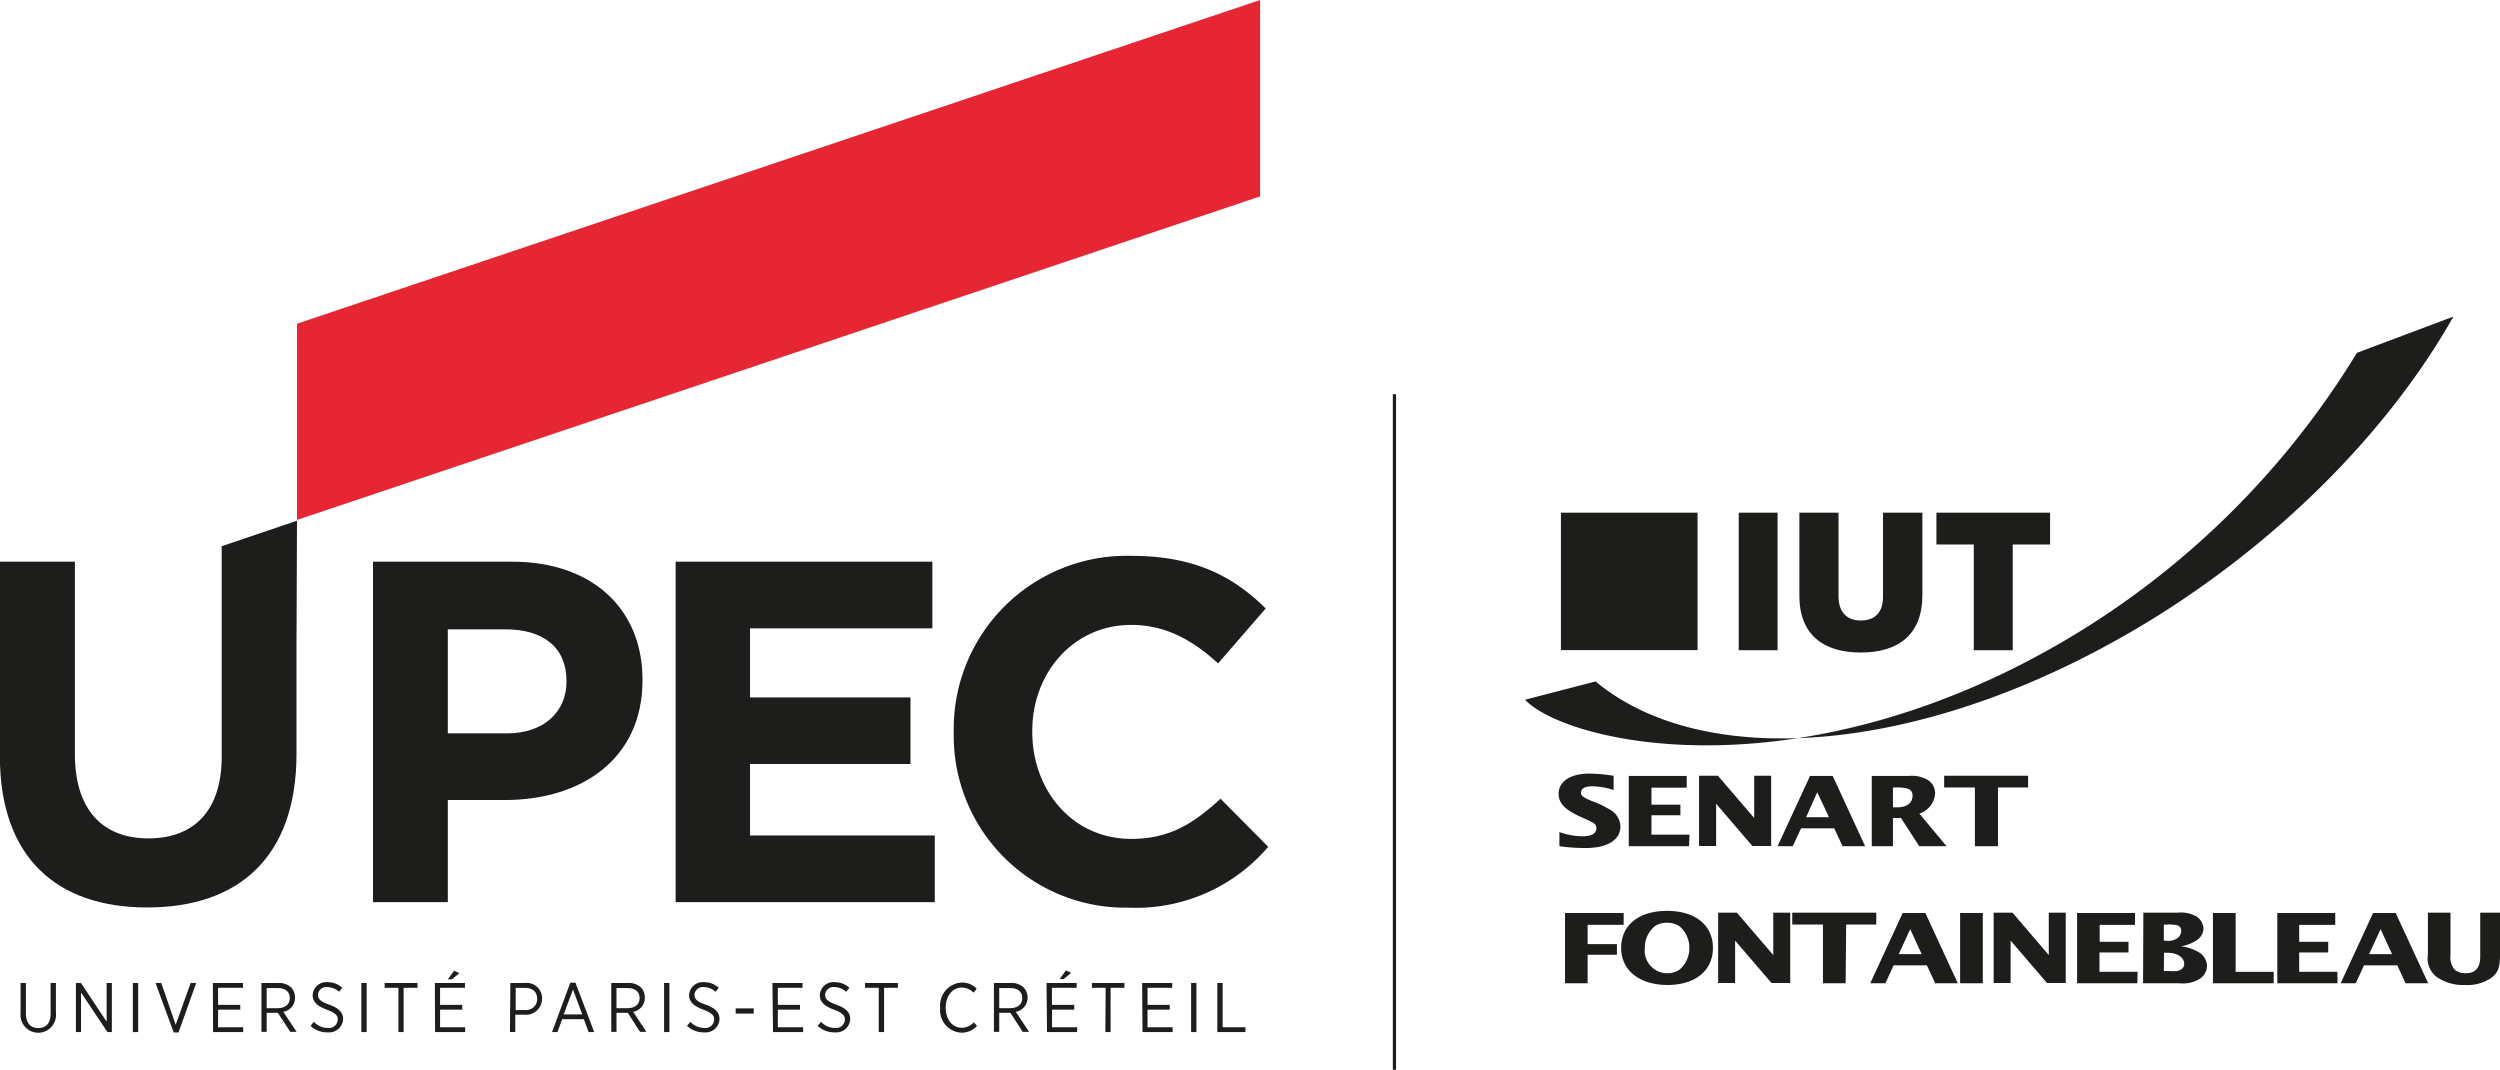 <svg id="Calque_1" data-name="Calque 1" xmlns="http://www.w3.org/2000/svg" viewBox="0 0 248.99 106.55"><defs><style>.cls-1,.cls-2,.cls-4{fill:#1d1d1b;}.cls-1{fill-rule:evenodd;}.cls-3{fill:#e62733;}.cls-4{stroke:#1d1d1b;stroke-miterlimit:3;stroke-width:0.32px;}</style></defs><path class="cls-1" d="M183.92,95.19c11.24,9.33,34.05,7.15,55.92-6.5,13-8.15,23.4-19,29.52-29.84l-9.61,3.61a83.8,83.8,0,0,1-35.28,31.95c-24.3,11.61-43.95,6.47-47.57,2.6Z" transform="translate(-25.01 -27.32)"/><polyline class="cls-1" points="155.46 51.06 155.46 64.75 169.07 64.75 169.07 51.06 155.46 51.06"/><path class="cls-2" d="M198.18,78.38h3.87v13.7h-3.87Z" transform="translate(-25.01 -27.32)"/><path class="cls-2" d="M204.22,86.66V78.38h3.9V86.7c0,1.64.88,2.42,2.22,2.42s2.21-.74,2.21-2.37V78.38h3.92V86.6c0,4-2.47,5.71-6.15,5.71S204.22,90.55,204.22,86.66Z" transform="translate(-25.01 -27.32)"/><path class="cls-2" d="M221.59,81.55h-3.72V78.38h11.32v3.17h-3.72V92.08h-3.88Z" transform="translate(-25.01 -27.32)"/><path class="cls-2" d="M27.06,128.29v-3.07h.53v3.05c0,.93.46,1.44,1.23,1.44s1.23-.48,1.23-1.42v-3.07h.53v3a1.77,1.77,0,1,1-3.52,0Z" transform="translate(-25.01 -27.32)"/><path class="cls-2" d="M32.57,125.22h.5l2.56,3.85v-3.85h.52v4.89h-.44l-2.63-3.94v3.94h-.51Z" transform="translate(-25.01 -27.32)"/><path class="cls-2" d="M38.24,125.22h.53v4.89h-.53Z" transform="translate(-25.01 -27.32)"/><path class="cls-2" d="M40.5,125.22h.57l1.44,4.16L44,125.22h.55l-1.76,4.93h-.48Z" transform="translate(-25.01 -27.32)"/><path class="cls-2" d="M46.21,125.22h3v.48H46.73v1.7h2.21v.48H46.73v1.75h2.5v.48h-3Z" transform="translate(-25.01 -27.32)"/><path class="cls-2" d="M51.05,125.22h1.67a1.75,1.75,0,0,1,1.29.45,1.41,1.41,0,0,1,.38,1h0a1.4,1.4,0,0,1-1.16,1.42l1.32,2h-.63l-1.24-1.9H51.57v1.9h-.52Zm1.58,2.51c.8,0,1.24-.39,1.24-1h0c0-.65-.45-1-1.19-1H51.57v2Z" transform="translate(-25.01 -27.32)"/><path class="cls-2" d="M55.94,129.49l.33-.4a1.92,1.92,0,0,0,1.38.61.88.88,0,0,0,1-.82h0c0-.41-.2-.67-1.09-1s-1.41-.74-1.41-1.44h0a1.36,1.36,0,0,1,1.48-1.3,2.15,2.15,0,0,1,1.47.56l-.32.4a1.77,1.77,0,0,0-1.18-.47.82.82,0,0,0-.92.76v0c0,.42.22.67,1.14,1s1.36.77,1.36,1.42v0a1.39,1.39,0,0,1-1.52,1.33A2.38,2.38,0,0,1,55.94,129.49Z" transform="translate(-25.01 -27.32)"/><path class="cls-2" d="M61,125.22h.53v4.89H61Z" transform="translate(-25.01 -27.32)"/><path class="cls-2" d="M64.69,125.7H63.32v-.48h3.27v.48H65.21v4.41h-.52Z" transform="translate(-25.01 -27.32)"/><path class="cls-2" d="M68.32,125.22h3v.48H68.84v1.7h2.21v.48H68.84v1.75h2.5v.48h-3ZM70.24,124l.52.24-.74.62h-.41Z" transform="translate(-25.01 -27.32)"/><path class="cls-2" d="M75.84,125.22h1.48A1.53,1.53,0,0,1,79,126.77h0a1.61,1.61,0,0,1-1.78,1.61h-.89v1.72h-.53Zm1.43,2.69a1.1,1.1,0,0,0,1.24-1.11h0c0-.71-.48-1.09-1.22-1.09h-.92v2.21Z" transform="translate(-25.01 -27.32)"/><path class="cls-2" d="M81.81,125.19h.51l1.87,4.92h-.56l-.47-1.28H81l-.47,1.28h-.54ZM83,128.35l-.92-2.48-.93,2.48Z" transform="translate(-25.01 -27.32)"/><path class="cls-2" d="M85.89,125.22h1.67a1.75,1.75,0,0,1,1.29.45,1.41,1.41,0,0,1,.38,1h0a1.4,1.4,0,0,1-1.16,1.42l1.32,2h-.63l-1.23-1.9H86.41v1.9h-.52Zm1.58,2.51c.8,0,1.24-.39,1.24-1h0c0-.65-.45-1-1.18-1H86.41v2Z" transform="translate(-25.01 -27.32)"/><path class="cls-2" d="M91.15,125.22h.53v4.89h-.53Z" transform="translate(-25.01 -27.32)"/><path class="cls-2" d="M93.43,129.49l.34-.4a1.91,1.91,0,0,0,1.37.61.88.88,0,0,0,1-.82h0c0-.41-.19-.67-1.08-1s-1.42-.74-1.42-1.44h0a1.36,1.36,0,0,1,1.48-1.3,2.11,2.11,0,0,1,1.47.56l-.31.4a1.79,1.79,0,0,0-1.18-.47.82.82,0,0,0-.92.76v0c0,.42.21.67,1.14,1s1.35.77,1.35,1.42v0a1.38,1.38,0,0,1-1.51,1.33A2.42,2.42,0,0,1,93.43,129.49Z" transform="translate(-25.01 -27.32)"/><path class="cls-2" d="M98.28,127.75h1.8v.52h-1.8Z" transform="translate(-25.01 -27.32)"/><path class="cls-2" d="M101.94,125.22h3v.48h-2.46v1.7h2.21v.48h-2.21v1.75H105v.48h-3Z" transform="translate(-25.01 -27.32)"/><path class="cls-2" d="M106.45,129.49l.33-.4a1.92,1.92,0,0,0,1.38.61.88.88,0,0,0,1-.82h0c0-.41-.2-.67-1.09-1s-1.41-.74-1.41-1.44h0a1.35,1.35,0,0,1,1.48-1.3,2.11,2.11,0,0,1,1.46.56l-.31.4a1.77,1.77,0,0,0-1.18-.47.82.82,0,0,0-.92.76v0c0,.42.22.67,1.14,1s1.36.77,1.36,1.42v0a1.39,1.39,0,0,1-1.52,1.33A2.38,2.38,0,0,1,106.45,129.49Z" transform="translate(-25.01 -27.32)"/><path class="cls-2" d="M112.53,125.7h-1.37v-.48h3.28v.48h-1.38v4.41h-.53Z" transform="translate(-25.01 -27.32)"/><path class="cls-2" d="M118.65,127.69v0a2.27,2.27,0,0,1,2.15-2.51,2,2,0,0,1,1.49.61l-.32.4a1.63,1.63,0,0,0-1.18-.51c-.9,0-1.59.82-1.59,2v0c0,1.21.69,2,1.59,2a1.67,1.67,0,0,0,1.21-.54l.32.36a2.07,2.07,0,0,1-1.55.67A2.23,2.23,0,0,1,118.65,127.69Z" transform="translate(-25.01 -27.32)"/><path class="cls-2" d="M124,125.22h1.67a1.75,1.75,0,0,1,1.29.45,1.38,1.38,0,0,1,.39,1h0a1.41,1.41,0,0,1-1.17,1.42l1.32,2h-.63l-1.23-1.9h-1.11v1.9H124Zm1.58,2.51c.8,0,1.24-.39,1.24-1h0c0-.65-.45-1-1.18-1h-1.11v2Z" transform="translate(-25.01 -27.32)"/><path class="cls-2" d="M129.24,125.22h3v.48h-2.46v1.7H132v.48h-2.21v1.75h2.5v.48h-3Zm1.93-1.25.52.24-.75.62h-.4Z" transform="translate(-25.01 -27.32)"/><path class="cls-2" d="M135.13,125.7h-1.37v-.48H137v.48h-1.38v4.41h-.52Z" transform="translate(-25.01 -27.32)"/><path class="cls-2" d="M138.76,125.22h3v.48h-2.46v1.7h2.21v.48h-2.21v1.75h2.5v.48h-3Z" transform="translate(-25.01 -27.32)"/><path class="cls-2" d="M143.64,125.22h.53v4.89h-.53Z" transform="translate(-25.01 -27.32)"/><path class="cls-2" d="M146.25,125.22h.53v4.41h2.27v.48h-2.8Z" transform="translate(-25.01 -27.32)"/><path class="cls-2" d="M62.16,83.26H76c8.1,0,13,4.8,13,11.73v.09c0,7.85-6.1,11.92-13.71,11.92H69.61v10.17H62.16V83.26m13.36,17.1c3.73,0,5.91-2.23,5.91-5.13v-.1c0-3.34-2.32-5.13-6.06-5.13H69.61v10.36Z" transform="translate(-25.01 -27.32)"/><polyline class="cls-2" points="67.29 55.94 92.86 55.94 92.86 62.58 74.7 62.58 74.7 69.46 90.68 69.46 90.68 76.09 74.7 76.09 74.7 83.21 93.1 83.21 93.1 89.85 67.29 89.85 67.29 55.94"/><path class="cls-2" d="M120,100.31v-.1A17.23,17.23,0,0,1,137.7,82.68c6.4,0,10.22,2.13,13.37,5.24l-4.74,5.47c-2.62-2.38-5.28-3.83-8.67-3.83-5.72,0-9.84,4.75-9.84,10.56v.09c0,5.81,4,10.66,9.84,10.66,3.87,0,6.24-1.55,8.91-4l4.75,4.79a17.32,17.32,0,0,1-13.9,6.06A17.11,17.11,0,0,1,120,100.31" transform="translate(-25.01 -27.32)"/><path class="cls-2" d="M54.59,79.18l-7.5,2.54v1.54h0v19.43c0,5.37-2.76,8.13-7.31,8.13s-7.31-2.86-7.31-8.38V83.26H25v19.38c0,10,5.57,15.06,14.67,15.06s14.87-5,14.87-15.31V91.61Z" transform="translate(-25.01 -27.32)"/><polyline class="cls-3" points="29.58 32.24 29.58 51.3 29.59 51.78 125.5 19.56 125.5 0 29.58 32.24"/><line class="cls-4" x1="138.88" y1="39.26" x2="138.88" y2="106.55"/><path class="cls-2" d="M183.13,125.25h-2.25v-7h5.84v1.18h-3.59v1.92h2.92v1.06h-2.92Z" transform="translate(-25.01 -27.32)"/><path class="cls-2" d="M186.47,121.72c0-2.26,1.76-3.68,4.57-3.68s4.57,1.42,4.57,3.69-1.77,3.69-4.52,3.69S186.47,124,186.47,121.72Zm5.79,2.19a2.78,2.78,0,0,0,1-2.19,2.75,2.75,0,0,0-1-2.16,2.19,2.19,0,0,0-1.22-.34,2.16,2.16,0,0,0-1.21.34,2.77,2.77,0,0,0-1,2.17,2.25,2.25,0,0,0,2.16,2.52A2.18,2.18,0,0,0,192.26,123.91Z" transform="translate(-25.01 -27.32)"/><path class="cls-2" d="M201.62,122.44v-4.22h1.69v7h-1.87L197.82,121v4.22h-1.69v-7H198Z" transform="translate(-25.01 -27.32)"/><path class="cls-2" d="M208.83,125.25h-2.26V119.4h-3.06v-1.18h8.37v1.18h-3Z" transform="translate(-25.01 -27.32)"/><path class="cls-2" d="M220,125.25h-2.25l-.83-1.79h-3.31l-.82,1.79h-1.51l3.23-7h2.26Zm-5.88-2.9h2.28l-1.14-2.49Z" transform="translate(-25.01 -27.32)"/><path class="cls-2" d="M222.49,125.25h-2.26v-7h2.26Z" transform="translate(-25.01 -27.32)"/><path class="cls-2" d="M229.06,122.44v-4.22h1.69v7h-1.87L225.26,121v4.22h-1.69v-7h1.88Z" transform="translate(-25.01 -27.32)"/><path class="cls-2" d="M237.88,125.25h-6v-7h5.77v1.18h-3.52v1.69H237v1.06h-2.89v1.93h3.8Z" transform="translate(-25.01 -27.32)"/><path class="cls-2" d="M238.48,118.22h3.4a3.17,3.17,0,0,1,1.9.38,1.55,1.55,0,0,1,.69,1.19,1.47,1.47,0,0,1-.64,1.15,4.11,4.11,0,0,1-1.61.63,4.36,4.36,0,0,1,1.67.53,1.65,1.65,0,0,1,.93,1.42,1.58,1.58,0,0,1-.74,1.3,3.23,3.23,0,0,1-2,.43h-3.63Zm2.46,2.81c.76,0,1.31-.42,1.31-1a.55.55,0,0,0-.4-.56,3.81,3.81,0,0,0-1.08-.06h-.25V121Zm-.42,3H241a5.27,5.27,0,0,0,.82,0c.45-.07.73-.35.73-.7,0-.66-.7-1.12-1.68-1.12h-.33Z" transform="translate(-25.01 -27.32)"/><path class="cls-2" d="M251.46,125.25h-6.05v-7h2.26v5.86h3.79Z" transform="translate(-25.01 -27.32)"/><path class="cls-2" d="M257.82,125.25h-6v-7h5.77v1.18H254v1.69h2.89v1.06H254v1.93h3.8Z" transform="translate(-25.01 -27.32)"/><path class="cls-2" d="M266.85,125.25h-2.26l-.82-1.79h-3.31l-.83,1.79h-1.5l3.23-7h2.25Zm-5.89-2.9h2.29l-1.14-2.49Z" transform="translate(-25.01 -27.32)"/><path class="cls-2" d="M274,122.41c0,1.28-.2,1.8-.88,2.31a4.18,4.18,0,0,1-2.59.7,4.59,4.59,0,0,1-2.81-.78,2.31,2.31,0,0,1-.9-2.23v-4.19h2.25v4.19a1.93,1.93,0,0,0,.4,1.47,1.6,1.6,0,0,0,1.1.37c1,0,1.46-.55,1.46-1.67v-4.36h2Z" transform="translate(-25.01 -27.32)"/><path class="cls-2" d="M184.08,107.3a11.54,11.54,0,0,1,1.23.63,2,2,0,0,1,1.09,1.7c0,1.34-1.3,2.15-3.46,2.15a18.48,18.48,0,0,1-2.62-.18v-1.41l.45.15a7.27,7.27,0,0,0,1.86.27c.87,0,1.37-.28,1.37-.76s-.23-.57-1.05-.94l-.55-.25c-1.55-.71-2.16-1.35-2.16-2.29,0-1.2,1.17-2,3-2a14.31,14.31,0,0,1,2.48.22V106l-.41-.12a7.21,7.21,0,0,0-1.73-.25c-.68,0-1.11.23-1.11.6s.19.47,1,.84Z" transform="translate(-25.01 -27.32)"/><path class="cls-2" d="M193.23,111.6h-6v-7H193v1.17h-3.51v1.69h2.88v1.06h-2.88v1.93h3.79Z" transform="translate(-25.01 -27.32)"/><path class="cls-2" d="M199.72,108.79v-4.21h1.69v7h-1.87l-3.61-4.21v4.21h-1.7v-7h1.88Z" transform="translate(-25.01 -27.32)"/><path class="cls-2" d="M210.77,111.6h-2.25l-.83-1.78h-3.3l-.83,1.78h-1.51l3.23-7h2.26Zm-5.88-2.89h2.28L206,106.22Z" transform="translate(-25.01 -27.32)"/><path class="cls-2" d="M218.88,111.6h-2.72l-1.82-2.81h-.8v2.81h-2.11v-7h3.69a3.14,3.14,0,0,1,1.95.44,1.56,1.56,0,0,1,.67,1.31,2.26,2.26,0,0,1-1.57,2Zm-5.34-3.87h.38c1,0,1.57-.42,1.57-1.18,0-.58-.41-.8-1.51-.8h-.44Z" transform="translate(-25.01 -27.32)"/><path class="cls-2" d="M224,111.6H221.7v-5.85h-3.06v-1.17H227v1.17H224Z" transform="translate(-25.01 -27.32)"/></svg>